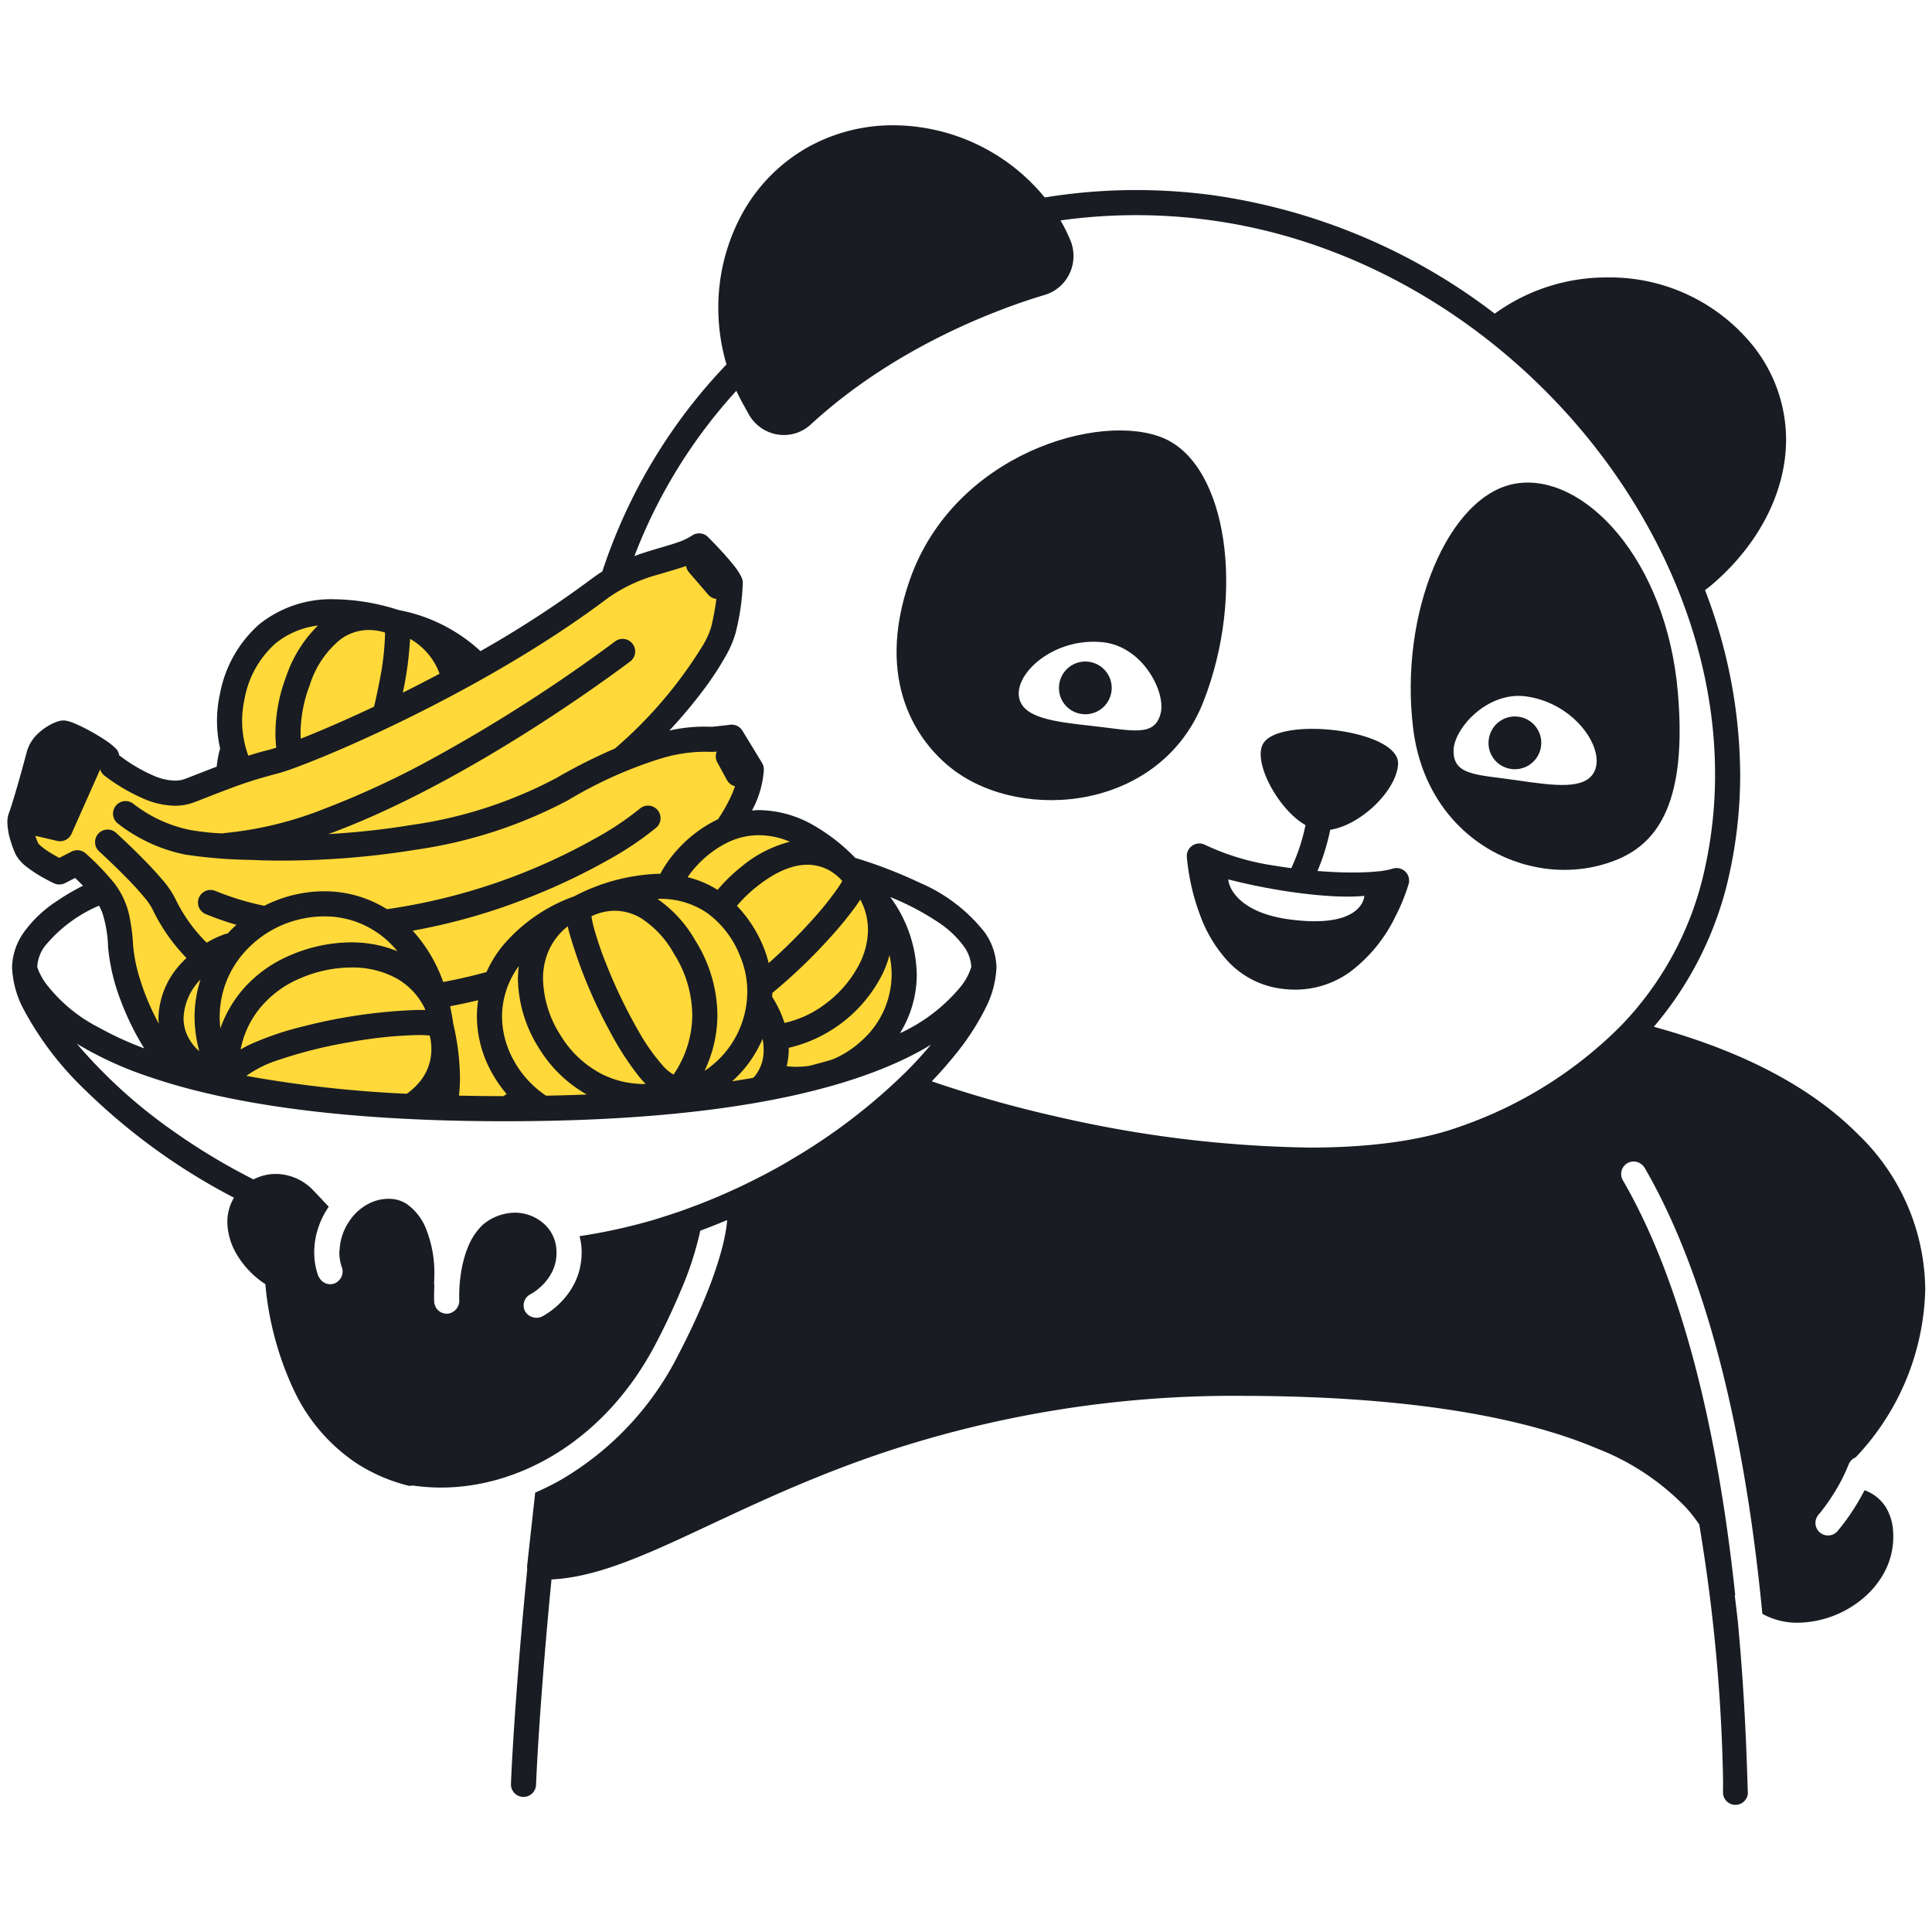 <svg xmlns="http://www.w3.org/2000/svg" width="200" height="200" fill="none"><path fill="#FFD93A" d="M82.835 112.369a15.505 15.505 0 0 0 7.11-3.449 11.768 11.768 0 0 0 2.935-12.603c-1.947-5.19-4.347-5.89-4.347-5.89s-.656-1.804-4.926-3.656a11.832 11.832 0 0 0-9.479-.218c1.776-2.108 3.163-4.118 3.466-5.534l-2.213-4.307s-7.872.23-9.791.926c0 0 7.293-7.685 9.11-11.422a8.93 8.93 0 0 0 .523-6.87l-2.849-2.833s-7.496 2.584-9.14 3.768c-1.003.725-7.158 4.586-13.899 8.362a12.259 12.259 0 0 0-1.669-1.61c-4.542-3.608-7.08-2.923-7.08-2.923s-1.56-1.265-6.4-.592c-7.493 1.04-10.818 7.063-10.607 10.788.212 3.724.851 4.752.851 4.752-.28.306-.499.664-.644 1.053a361.886 361.886 0 0 1-5.32 1.953l-6.874-2.225-1.016-2.253-4.307-1.452-2.1 1.677L2 84.885l.653 3.235 3.213 2.242 2.101-.892 3.401 3.615s.747 3.726 2.046 8.43c1.3 4.703 2.956 10.344 11.17 11.568 9.5 1.417 33.504 3.905 58.251-.714Z"/><path fill="#191C22" d="m188.257 156.795.013-.015.059-.071c.054-.064.135-.163.236-.291.203-.258.49-.638.814-1.111.037-.054.077-.121.115-.178a18.39 18.39 0 0 0 1.876-3.532 1.296 1.296 0 0 1 .724-.729 26.097 26.097 0 0 0 7.206-17.382 22.53 22.53 0 0 0-6.95-16.057c-4.546-4.588-11.434-8.479-21.148-11.136a36.132 36.132 0 0 0 7.773-15.597 47.602 47.602 0 0 0 1.168-10.532 53.56 53.56 0 0 0-3.64-19.073c.214-.165.431-.324.639-.5 4.734-4.006 7.746-9.465 7.754-15.1a15.628 15.628 0 0 0-3.756-10.096 19.034 19.034 0 0 0-14.748-6.675 19.689 19.689 0 0 0-11.657 3.749 62.227 62.227 0 0 0-29.503-12.305 60.249 60.249 0 0 0-7.661-.49 59.07 59.07 0 0 0-9.421.768 20.349 20.349 0 0 0-15.67-7.473 18.012 18.012 0 0 0-8.879 2.287 17.633 17.633 0 0 0-6.912 7.13 20.23 20.23 0 0 0-2.33 9.495c.002 1.98.287 3.947.848 5.845A56.44 56.44 0 0 0 62.353 59.16c-.336.21-.67.43-.999.678a110.374 110.374 0 0 1-11.615 7.566 17.134 17.134 0 0 0-8.477-4.255 22.394 22.394 0 0 0-6.616-1.113 11.87 11.87 0 0 0-7.806 2.588 12.69 12.69 0 0 0-4.078 7.25 12.777 12.777 0 0 0 .025 5.598 10.822 10.822 0 0 0-.353 1.891c-1.473.554-2.717 1.064-3.313 1.28l.002-.002a2.906 2.906 0 0 1-1.008.168 5.849 5.849 0 0 1-2.184-.5 16.777 16.777 0 0 1-3.568-2.105c-.007-.005-.016-.005-.024-.01a1.264 1.264 0 0 0-.309-.667 7.077 7.077 0 0 0-1.192-.948 21.87 21.87 0 0 0-2.23-1.282c-.367-.183-.71-.34-1.02-.463a5.084 5.084 0 0 0-.46-.159 2.118 2.118 0 0 0-.587-.092 1.563 1.563 0 0 0-.32.037v-.002l-.02.005-.022.004.001.003c-.27.069-.533.167-.782.293a5.916 5.916 0 0 0-1.44.992 4.079 4.079 0 0 0-1.182 1.91c-.161.617-.515 1.919-.885 3.212-.184.648-.374 1.294-.545 1.85-.17.555-.325 1.028-.425 1.29a2.69 2.69 0 0 0-.159.959c.026.681.148 1.356.365 2.003.091.296.186.564.272.786.088.226.155.386.234.543.276.486.65.91 1.097 1.245.588.457 1.212.864 1.868 1.216.557.307.972.502.99.51a1.306 1.306 0 0 0 1.142-.018l1.045-.533c.299.287.57.552.816.8A24.95 24.95 0 0 0 5.703 93.4a12.726 12.726 0 0 0-3.217 3.09 6.493 6.493 0 0 0-1.239 3.706c0 .062.013.125.015.187h-.001l.002.016a10.12 10.12 0 0 0 1.123 3.974 33.008 33.008 0 0 0 6.432 8.467 64.491 64.491 0 0 0 15.404 11.146 4.89 4.89 0 0 0-.689 2.497 6.802 6.802 0 0 0 1.072 3.528 9.359 9.359 0 0 0 2.865 2.924 32.544 32.544 0 0 0 3.072 11.229 18.63 18.63 0 0 0 6.333 7.292 17.831 17.831 0 0 0 5.515 2.368 1.29 1.29 0 0 1 .463-.027c.927.129 1.861.194 2.797.194 8.319.001 17.127-5.078 22.25-14.919a70.865 70.865 0 0 0 2.556-5.426 33.856 33.856 0 0 0 2.037-6.239l.002-.006c.94-.35 1.866-.717 2.777-1.102-.052.933-.537 5.265-5.066 13.973a31.26 31.26 0 0 1-12.034 12.857c-.895.514-1.82.976-2.768 1.385l-.834 7.572c-.01.113-.006.226.013.338-.952 9.631-1.507 17.873-1.688 22.207a1.3 1.3 0 1 0 2.597.109c.173-4.143.7-12.005 1.598-21.237 3.376-.165 6.834-1.369 10.715-3.048 6.249-2.715 13.64-6.692 23.406-10.001a114.542 114.542 0 0 1 37.548-5.954c.354 0 .711.001 1.07.004 15.59.115 27.483 2.047 35.523 5.456a25.597 25.597 0 0 1 9.183 6.103c.499.553.959 1.14 1.376 1.757.09.568.186 1.138.272 1.703a178.883 178.883 0 0 1 2.19 24.801c0 .411-.003.808-.01 1.192a1.288 1.288 0 0 0 1.206 1.319 1.289 1.289 0 0 0 1.367-1.151c-.099-3.314-.288-9.847-1.032-17.795-.102-.91-.211-1.83-.327-2.762.007-.001.013.003.02.002.011-.001.02-.008.031-.009a200.193 200.193 0 0 0-.868-7.021c-1.736-12.254-4.944-25.902-10.761-35.915a1.293 1.293 0 0 1 1.258-1.938c.273.032.528.15.729.337.102.084.19.184.262.296 6.101 10.535 9.313 24.426 11.086 36.854a207.674 207.674 0 0 1 1.104 9.329 7.412 7.412 0 0 0 3.675.922 10.733 10.733 0 0 0 6.603-2.406 9.265 9.265 0 0 0 2.343-2.799 7.807 7.807 0 0 0 .915-4.253 5.423 5.423 0 0 0-.686-2.385 4.271 4.271 0 0 0-2.212-1.85c-.021-.008-.041-.011-.063-.019a22.442 22.442 0 0 1-1.368 2.323 21.166 21.166 0 0 1-1.432 1.913 1.303 1.303 0 0 1-1.835.123 1.302 1.302 0 0 1-.122-1.834l.001-.002ZM76.227 40.455c.193.416.398.828.621 1.233l.66 1.19a4.162 4.162 0 0 0 3.643 2.154 4.081 4.081 0 0 0 2.77-1.083l-.879-.957.88.957c8.75-8.052 19.35-11.962 24.235-13.423a4.138 4.138 0 0 0 2.178-1.554 4.25 4.25 0 0 0 .453-4.137 18.529 18.529 0 0 0-.853-1.76c-.049-.088-.105-.17-.155-.256a56.536 56.536 0 0 1 15.121-.076c14.481 1.85 27.664 9.435 37.212 19.965 9.551 10.53 15.435 23.975 15.43 37.456a44.96 44.96 0 0 1-1.104 9.958 33.542 33.542 0 0 1-8.709 16.132 43.517 43.517 0 0 1-16.505 10.339c-4.203 1.545-9.692 2.206-15.622 2.203a123.407 123.407 0 0 1-26.136-3.188c-4.4-.985-8.743-2.21-13.009-3.671a42.471 42.471 0 0 0 2.513-2.863 25.855 25.855 0 0 0 3.046-4.701 10.13 10.13 0 0 0 1.122-3.976l.005-.031h-.002c.001-.056.013-.113.013-.169v-.001a6.487 6.487 0 0 0-1.239-3.706 17.082 17.082 0 0 0-6.68-5.098 48.098 48.098 0 0 0-6.697-2.584 19.565 19.565 0 0 0-4.327-3.378 11.61 11.61 0 0 0-5.65-1.57c-.24 0-.478.025-.717.042a10.181 10.181 0 0 0 1.228-4.207l-.003-.12a1.312 1.312 0 0 0-.188-.607l-2.026-3.327a1.302 1.302 0 0 0-1.27-.614s-.2.025-.527.063c-.326.037-.775.088-1.267.138l-.107.003c-.153 0-.432-.01-.791-.01-1.213.004-2.422.14-3.606.405a49.717 49.717 0 0 0 3.64-4.347 31.296 31.296 0 0 0 2.154-3.291c.455-.767.811-1.588 1.06-2.445.443-1.706.694-3.456.75-5.218 0-.176-.036-.35-.105-.512a6.458 6.458 0 0 0-.874-1.346c-1.05-1.321-2.606-2.858-2.623-2.877a1.298 1.298 0 0 0-1.665-.14 6.619 6.619 0 0 1-1.64.75c-1.081.369-2.483.718-3.988 1.245-.106.037-.217.084-.324.123a53.868 53.868 0 0 1 10.554-17.113Zm-55.465 60.942a12.57 12.57 0 0 0-.622 3.886c.009 1.196.174 2.385.492 3.538a4.806 4.806 0 0 1-.825-.916 4.331 4.331 0 0 1-.807-2.506 6.01 6.01 0 0 1 1.54-3.772c.068-.081.15-.151.222-.23Zm10.16-7.54.278 1.27a11.06 11.06 0 0 1 2.372-.263 9.617 9.617 0 0 1 6.951 2.919c.213.215.418.446.619.686a12.55 12.55 0 0 0-4.77-.916 16.046 16.046 0 0 0-6.3 1.326c-1.928.801-3.641 2.043-5.002 3.627a12.856 12.856 0 0 0-2.259 3.946 10.044 10.044 0 0 1 2.363-7.733 11.04 11.04 0 0 1 6.025-3.592l-.278-1.27Zm13.093 10.704a22.06 22.06 0 0 0-.7-.014 54.642 54.642 0 0 0-11.817 1.678 31.588 31.588 0 0 0-5.52 1.855 13.2 13.2 0 0 0-1.07.56 9.678 9.678 0 0 1 2.168-4.48 10.779 10.779 0 0 1 4.028-2.895 13.472 13.472 0 0 1 5.268-1.112 9.593 9.593 0 0 1 4.49 1.028 7.186 7.186 0 0 1 3.113 3.214l.04.166Zm-18.432 6.753a11.707 11.707 0 0 1 3.151-1.553 47.63 47.63 0 0 1 7.56-1.891 44.584 44.584 0 0 1 7.02-.723c.391-.003.781.015 1.17.052.115.455.173.922.172 1.391a5.264 5.264 0 0 1-1.047 3.193 6.848 6.848 0 0 1-1.499 1.442 124.334 124.334 0 0 1-16.598-1.849c.025-.021.043-.04.071-.062Zm21.334-5.354a22.381 22.381 0 0 0-.324-1.792 59.836 59.836 0 0 0 2.91-.63 10.99 10.99 0 0 0-.135 1.68 12.047 12.047 0 0 0 1.337 5.434l1.104-.556-1.104.557a13.035 13.035 0 0 0 1.739 2.595c-.104.077-.213.148-.318.223a213.704 213.704 0 0 1-4.61-.052c.065-.603.098-1.209.1-1.816a25.133 25.133 0 0 0-.7-5.643Zm6.11 3.522a9.441 9.441 0 0 1-1.059-4.264 8.863 8.863 0 0 1 1.74-5.208c-.06.44-.09.883-.094 1.326a13.815 13.815 0 0 0 2.213 7.223 13.62 13.62 0 0 0 4.917 4.743c-1.357.055-2.764.096-4.214.124a10.416 10.416 0 0 1-3.503-3.944Zm26.548-9.784a12.006 12.006 0 0 0-.558-1.71 13.58 13.58 0 0 0-2.73-4.218 14.382 14.382 0 0 1 2.033-1.972c2.254-1.794 3.981-2.278 5.261-2.28a4.649 4.649 0 0 1 2.84.963c.265.2.51.424.732.67l.04.048c-.11.195-.247.418-.411.66a33.198 33.198 0 0 1-2.813 3.493 55.668 55.668 0 0 1-4.394 4.346Zm.38 3.084.013-.01a55.835 55.835 0 0 0 6.192-5.968 38.38 38.38 0 0 0 2.351-2.882c.202-.28.38-.542.548-.799.518.965.79 2.042.792 3.137a7.9 7.9 0 0 1-.838 3.437 11.943 11.943 0 0 1-3.744 4.354 10.767 10.767 0 0 1-4.062 1.841c-.303-.95-.73-1.855-1.27-2.693.006-.139.016-.277.017-.417Zm-3.257-13.016c-.882.701-1.692 1.489-2.417 2.351a10.568 10.568 0 0 0-3.099-1.31c.274-.405.577-.788.909-1.147a10.984 10.984 0 0 1 3.174-2.42 7.468 7.468 0 0 1 3.298-.78 8.39 8.39 0 0 1 3.209.676 12.774 12.774 0 0 0-5.074 2.63Zm-3.454 4.775a10.043 10.043 0 0 1 3.376 4.454c.489 1.16.74 2.405.74 3.664a9.892 9.892 0 0 1-2.134 6.096 9.745 9.745 0 0 1-2.294 2.101 13.468 13.468 0 0 0 1.334-5.8 14.75 14.75 0 0 0-2.292-7.705 13.133 13.133 0 0 0-3.912-4.293c.057-.001.117-.007.174-.007a8.477 8.477 0 0 1 5.008 1.49Zm-14.459 1.367c.034.16.057.305.098.474a50.212 50.212 0 0 0 4.275 10.43 30.089 30.089 0 0 0 3.018 4.663c.217.262.435.499.656.729-.098.004-.192.01-.295.01a9.755 9.755 0 0 1-4.189-1.002 10.826 10.826 0 0 1-4.32-4.038 11.248 11.248 0 0 1-1.814-5.838 7.2 7.2 0 0 1 .592-2.936 6.649 6.649 0 0 1 1.887-2.447l.092-.045Zm11.647 14.147a10.96 10.96 0 0 1-.701 1.179c-.012-.005-.018-.006-.032-.013a4.212 4.212 0 0 1-1.066-.885 20.81 20.81 0 0 1-2.524-3.58 53.414 53.414 0 0 1-3.482-7.29 34.916 34.916 0 0 1-1.09-3.212 12.345 12.345 0 0 1-.313-1.397 5.538 5.538 0 0 1 2.42-.574 5.271 5.271 0 0 1 2.788.813 10.289 10.289 0 0 1 3.317 3.602 12.14 12.14 0 0 1 1.916 6.358 10.965 10.965 0 0 1-1.233 4.999Zm6.836.31a12.598 12.598 0 0 0 1.674-2.826c.071.368.108.741.11 1.116a4.237 4.237 0 0 1-.843 2.658c-.072.093-.166.177-.249.265-.7.123-1.425.241-2.168.354a12.357 12.357 0 0 0 1.476-1.567Zm5.177.072a9.178 9.178 0 0 1-1.008-.067c.138-.561.21-1.137.216-1.715 0-.061-.007-.122-.009-.182a14.556 14.556 0 0 0 9.709-7.643c.302-.629.546-1.284.728-1.957.142.656.217 1.325.222 1.997a9.24 9.24 0 0 1-3.086 6.846 10.234 10.234 0 0 1-3.063 1.966c-.736.22-1.512.433-2.324.641a9.45 9.45 0 0 1-1.385.114Zm9.714-17.573a26.87 26.87 0 0 1 5.048 2.665 10.196 10.196 0 0 1 2.57 2.438c.459.619.727 1.36.77 2.13a6.044 6.044 0 0 1-1.06 1.995 17.65 17.65 0 0 1-6.322 4.865 11.559 11.559 0 0 0 1.738-6.087 13.89 13.89 0 0 0-2.744-8.006ZM31.113 75.908c.017-1.704.34-3.392.953-4.982a9.84 9.84 0 0 1 3.173-4.73 4.928 4.928 0 0 1 2.961-.977 5.436 5.436 0 0 1 1.653.262c.002.075.008.136.007.22a28.807 28.807 0 0 1-.576 4.826 57.82 57.82 0 0 1-.561 2.624 138.748 138.748 0 0 1-6.169 2.745c-.506.21-.977.399-1.42.573-.009-.186-.02-.37-.02-.561Zm11.335-9.757.083.026a6.955 6.955 0 0 1 2.706 2.924c.102.207.183.427.266.645a154.9 154.9 0 0 1-3.801 1.954c.393-1.827.643-3.682.746-5.549Zm-17.145 6.276a10.104 10.104 0 0 1 3.204-5.808 8.574 8.574 0 0 1 4.41-1.863 13.35 13.35 0 0 0-3.287 5.263 16.804 16.804 0 0 0-1.117 5.889c.002.498.03.996.084 1.491-.32.104-.577.18-.747.22a34.17 34.17 0 0 0-2.144.609 10.536 10.536 0 0 1-.642-3.588c0-.744.08-1.486.239-2.213ZM7.413 88.154l-1.276.651c-.266-.14-.597-.323-.926-.527-.313-.189-.613-.399-.897-.628-.1-.082-.195-.17-.283-.265l-.07-.084-.014-.02-.002-.003a5.036 5.036 0 0 1-.139-.338 9.77 9.77 0 0 1-.145-.415l2.262.526a1.3 1.3 0 0 0 1.483-.738l2.967-6.676c.074.261.23.492.444.659a19.318 19.318 0 0 0 4.136 2.423c1 .432 2.074.666 3.162.69a5.528 5.528 0 0 0 1.89-.322h.002c.74-.27 2.04-.806 3.587-1.382a45.121 45.121 0 0 1 4.869-1.559 21.054 21.054 0 0 0 2.016-.646c5.932-2.159 21.033-8.962 32.444-17.588a16.444 16.444 0 0 1 5.294-2.455c.9-.274 1.778-.515 2.604-.795.07-.024.139-.05.208-.076.03.236.126.458.276.641l2.023 2.346c.213.243.509.396.83.431a25.468 25.468 0 0 1-.542 2.921 8.384 8.384 0 0 1-.805 1.797 45.085 45.085 0 0 1-9.151 10.76 57.797 57.797 0 0 0-6.116 3.084 45.558 45.558 0 0 1-14.858 4.822 81.927 81.927 0 0 1-8.704.955c.142-.052.283-.1.425-.152 11.55-4.31 24.112-12.704 30.823-17.71a1.3 1.3 0 0 0-1.556-2.084A162.566 162.566 0 0 1 44.802 78.51 90.888 90.888 0 0 1 33.5 83.754a37.44 37.44 0 0 1-10.3 2.487c-.044.01-.088.021-.132.035a24.132 24.132 0 0 1-3.396-.362 14.084 14.084 0 0 1-5.9-2.734 1.3 1.3 0 1 0-1.541 2.095 16.721 16.721 0 0 0 6.942 3.19c2.296.345 4.614.53 6.937.555.794.041 1.82.07 3.032.07a87.449 87.449 0 0 0 13.973-1.137 48.048 48.048 0 0 0 15.725-5.132 44.038 44.038 0 0 1 9.486-4.272 15.87 15.87 0 0 1 4.569-.729c.308 0 .552.01.791.01.11 0 .22-.001.354-.013l.01-.001.15-.016a1.277 1.277 0 0 0 .047 1.104l1.014 1.86a1.284 1.284 0 0 0 .83.63c-.205.583-.453 1.15-.74 1.697a18.977 18.977 0 0 1-1.03 1.73c-.064.029-.129.05-.192.08a13.572 13.572 0 0 0-3.933 2.98c-.722.775-1.34 1.64-1.84 2.574-.04 0-.079-.004-.12-.004-3.069.1-6.075.899-8.79 2.333a17.249 17.249 0 0 0-7.438 5.155 12.36 12.36 0 0 0-1.645 2.688c-1.482.404-2.98.749-4.483 1.03a15.683 15.683 0 0 0-3.155-5.311 63.015 63.015 0 0 0 12.412-3.587 64.813 64.813 0 0 0 7.799-3.726 33.19 33.19 0 0 0 4.993-3.35 1.301 1.301 0 0 0-.747-2.283 1.3 1.3 0 0 0-.945.31 30.843 30.843 0 0 1-4.584 3.062 62.076 62.076 0 0 1-21.594 7.347 12.163 12.163 0 0 0-6.486-1.855 13.755 13.755 0 0 0-6.217 1.504A28.893 28.893 0 0 1 22.3 92.23a1.3 1.3 0 1 0-.99 2.404c1.035.425 2.093.793 3.168 1.102-.323.288-.63.59-.924.909a1.209 1.209 0 0 0-.154.016c-.698.234-1.37.543-2 .924-.068-.069-.142-.136-.208-.204a16.385 16.385 0 0 1-3.051-4.36 9.678 9.678 0 0 0-1.456-2.094c-.925-1.083-2.081-2.248-3.017-3.155-.934-.906-1.643-1.549-1.65-1.556a1.299 1.299 0 0 0-2.174 1.027 1.3 1.3 0 0 0 .427.9l.208.19a72.711 72.711 0 0 1 2.832 2.757 31.51 31.51 0 0 1 1.595 1.762c.332.376.62.788.86 1.23.893 1.879 2.089 3.599 3.54 5.089-.26.253-.522.505-.756.782a8.579 8.579 0 0 0-2.15 5.446c0 .191.027.384.043.576a25.028 25.028 0 0 1-1.977-4.702 15.995 15.995 0 0 1-.683-3.369 19.916 19.916 0 0 0-.387-3.062 8.437 8.437 0 0 0-1.561-3.411 26.607 26.607 0 0 0-2.938-3.063 1.3 1.3 0 0 0-1.484-.214Zm-2.721 13.582a6.543 6.543 0 0 1-.745-1.374 3.052 3.052 0 0 1-.09-.274 3.936 3.936 0 0 1 .769-2.121 14.628 14.628 0 0 1 5.623-4.21c.132.237.246.482.343.735.37 1.157.57 2.362.596 3.577a20.837 20.837 0 0 0 1.357 5.633 27.968 27.968 0 0 0 2.383 4.822 34.544 34.544 0 0 1-4.732-2.173 16.011 16.011 0 0 1-5.504-4.615Zm69.455 22.215a62.713 62.713 0 0 1-2.677 1.056c-.33.122-.659.246-.992.362a60.28 60.28 0 0 1-1.94.636c-.262.082-.52.171-.784.249a58.611 58.611 0 0 1-7.758 1.714c.086.323.146.653.18.986a7.12 7.12 0 0 1-.025 1.637 6.978 6.978 0 0 1-.593 2.076 7.67 7.67 0 0 1-1.409 2.047 8.141 8.141 0 0 1-2.063 1.586 1.366 1.366 0 0 1-1.744-.582 1.3 1.3 0 0 1 .575-1.739v-.002l.003-.002.036-.019.173-.103c.217-.137.425-.288.623-.453a5.369 5.369 0 0 0 1.448-1.829 4.409 4.409 0 0 0 .411-1.885c0-.156-.007-.318-.023-.486a3.883 3.883 0 0 0-1.38-2.603 4.522 4.522 0 0 0-2.926-1.061 5.271 5.271 0 0 0-3.277 1.227 6.443 6.443 0 0 0-1.472 2.119c-.182.414-.335.84-.457 1.275-.08.276-.15.552-.21.827a15.576 15.576 0 0 0-.33 3.141c-.001.215.004.389.01.506a1.355 1.355 0 0 1-1.233 1.363 1.304 1.304 0 0 1-1.363-1.234 12.943 12.943 0 0 1-.015-.635 18.48 18.48 0 0 1 .033-1.035 1.226 1.226 0 0 1-.033-.242c.02-.322.03-.641.03-.957a12.252 12.252 0 0 0-.794-4.506 5.726 5.726 0 0 0-2.029-2.724 3.367 3.367 0 0 0-1.805-.562h-.012l-.1-.001a4.5 4.5 0 0 0-.42.024c-.054.006-.107.009-.16.017a4.284 4.284 0 0 0-.45.08c-.198.05-.394.112-.585.186a5.198 5.198 0 0 0-1.98 1.396 5.819 5.819 0 0 0-.561.754c-.036.057-.073.112-.108.17a5.812 5.812 0 0 0-.804 2.617c-.005.097-.03.195-.029.292a4.665 4.665 0 0 0 .267 1.574 1.29 1.29 0 0 1-.292 1.323 1.271 1.271 0 0 1-.496.339 1.285 1.285 0 0 1-1.545-.595 1.224 1.224 0 0 1-.116-.192 7.275 7.275 0 0 1-.418-2.449c.004-.747.11-1.49.316-2.208a8.583 8.583 0 0 1 1.188-2.505c-.527-.555-1.061-1.14-1.64-1.734a5.415 5.415 0 0 0-3.868-1.662c-.795.006-1.576.2-2.28.568a65.302 65.302 0 0 1-8.4-5.065 52.759 52.759 0 0 1-9.893-8.987 36.8 36.8 0 0 0 7.244 3.346c7.543 2.628 19.14 4.683 37.102 4.684 23.947-.004 36.541-3.647 43.283-7.456.279-.158.533-.316.792-.474a42.194 42.194 0 0 1-2.623 2.857 60.735 60.735 0 0 1-11.93 9.095c-.124.074-.243.15-.368.223-.757.439-1.532.867-2.325 1.283-.237.125-.482.244-.722.366-.565.289-1.134.575-1.715.85-.306.145-.618.285-.928.426-.532.243-1.07.48-1.614.71Z"/><path fill="#191C22" d="M98.64 79.651c7.288 5.564 21.546 4.189 25.932-7 4.386-11.189 2.463-24.39-4.037-27.256-6.501-2.866-21.817 1.538-26.375 14.693-3.623 10.458.807 16.758 4.48 19.563ZM114.22 66.49c4.084.461 6.437 5.108 5.947 7.277-.587 2.598-2.989 1.832-7.034 1.39-4.045-.443-7.209-.83-7.633-2.93-.515-2.55 3.684-6.306 8.72-5.737ZM167.503 88.943c4.251-1.791 7.124-6.138 6.197-17.178-1.165-13.888-9.765-22.848-16.768-21.711-7.002 1.138-12.124 13.438-10.639 25.378 1.484 11.94 12.778 17.061 21.21 13.51Zm-9.474-16.846c5.017.718 8.156 5.413 7.028 7.755-.928 1.925-4.089 1.502-8.115.91-4.027-.59-6.542-.452-6.469-3.116.061-2.224 3.487-6.131 7.556-5.55Z"/><path fill="#191C22" d="M111.987 73.912a2.726 2.726 0 0 0 2.53-4.363 2.73 2.73 0 0 0-2.874-.973 2.726 2.726 0 0 0-1.995 2.287 2.703 2.703 0 0 0 1.333 2.71c.309.179.651.294 1.006.339ZM156.456 79.604a2.725 2.725 0 0 0 2.725-1.334 2.728 2.728 0 1 0-5.064-1.714 2.703 2.703 0 0 0 2.339 3.048ZM135.145 85.413a20.253 20.253 0 0 1-.771 2.757 20.085 20.085 0 0 1-.656 1.601l-.047.1a47.23 47.23 0 0 1-1.754-.262 25.373 25.373 0 0 1-7.15-2.14 1.298 1.298 0 0 0-1.771.563 1.3 1.3 0 0 0-.136.668c.185 2.097.659 4.16 1.407 6.127a14.229 14.229 0 0 0 2.797 4.63 9.164 9.164 0 0 0 5.3 2.852c.566.092 1.139.138 1.712.139a9.7 9.7 0 0 0 5.625-1.794 15.662 15.662 0 0 0 4.732-5.74 20.084 20.084 0 0 0 1.389-3.401 1.302 1.302 0 0 0-.353-1.293 1.298 1.298 0 0 0-1.307-.294 8 8 0 0 1-1.594.286c-.718.072-1.589.11-2.553.11-1.109 0-2.347-.055-3.629-.158a22.738 22.738 0 0 0 1.321-4.267c3.144-.472 6.858-4.047 7.02-6.787.211-3.587-12.341-5.003-13.979-2.107-1.058 1.871 1.549 6.787 4.397 8.41Zm6.09 7.324a1.452 1.452 0 0 1-.021.16c-.125.668-1.037 3.165-7.697 2.284-5.336-.706-6.261-3.344-6.349-3.994-.014-.1-.009-.157.004-.148 5.125 1.322 10.971 2.027 14.063 1.698Z"/></svg>